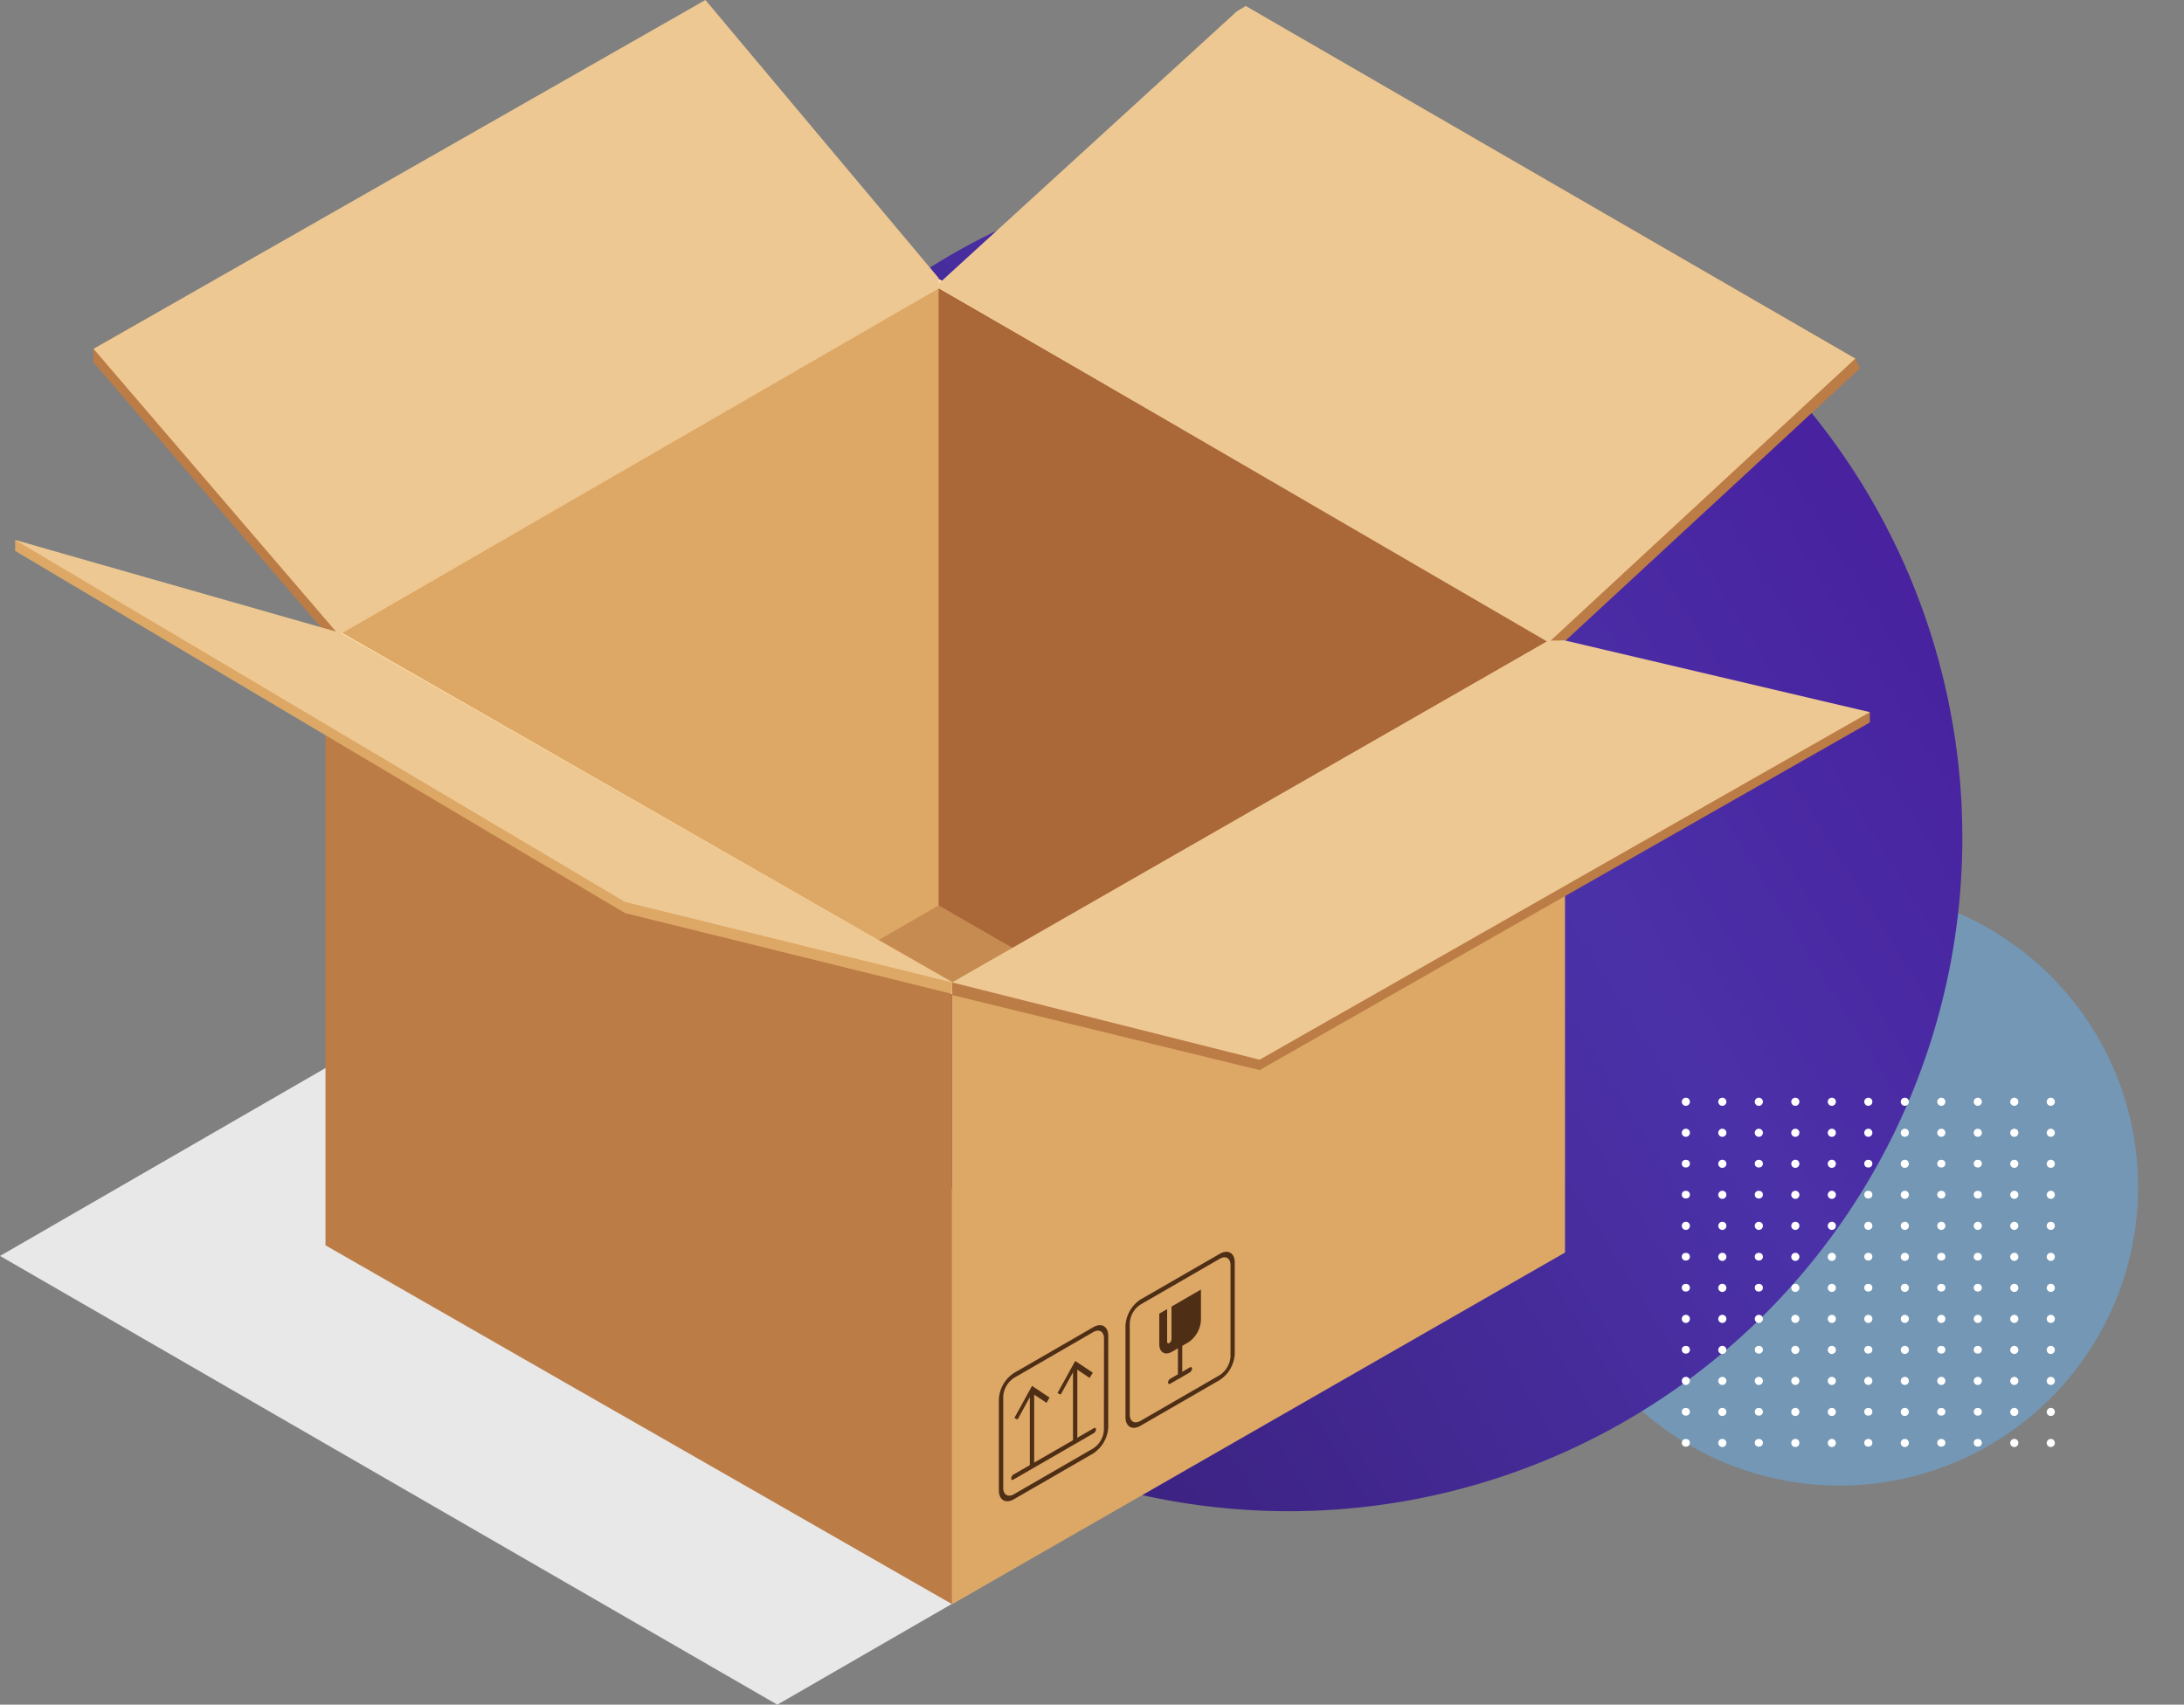 <svg xmlns="http://www.w3.org/2000/svg" xmlns:xlink="http://www.w3.org/1999/xlink" width="280.536" height="219" viewBox="0 0 280.536 219">
  <rect x="0" y="0" width="280.536" height="219" fill="#808080" stroke="none"/>
  <defs>
    <linearGradient id="linear-gradient" x1="-0.3" y1="0.958" x2="1.115" y2="0.079" gradientUnits="objectBoundingBox">
      <stop offset="0" stop-color="#2b1257"/>
      <stop offset="0.649" stop-color="#4b31a8"/>
      <stop offset="1" stop-color="#461698"/>
    </linearGradient>
  </defs>
  <g id="Grupo_81525" data-name="Grupo 81525" transform="translate(-1054.464 -3706)">
    <g id="Grupo_78646" data-name="Grupo 78646" transform="translate(0 82)">
      <path id="Trazado_145968" data-name="Trazado 145968" d="M38.359,0A38.359,38.359,0,1,1,0,38.359,38.359,38.359,0,0,1,38.359,0Z" transform="translate(1252.387 3738.14)" fill="#64b5f6" opacity="0.444" style="mix-blend-mode: multiply;isolation: isolate"/>
      <path id="Trazado_145969" data-name="Trazado 145969" d="M26.211,0A26.211,26.211,0,1,1,0,26.211,26.211,26.211,0,0,1,26.211,0Z" transform="translate(1126.431 3655.093)" fill="#64b5f6" opacity="0.444" style="mix-blend-mode: multiply;isolation: isolate"/>
      <rect id="Rectángulo_34812" data-name="Rectángulo 34812" width="230" height="172.5" transform="translate(1105 3645.363)" fill="none"/>
      <path id="Trazado_145967" data-name="Trazado 145967" d="M86.529,0A86.529,86.529,0,1,1,0,86.529,86.529,86.529,0,0,1,86.529,0Z" transform="translate(1133.471 3645.085)" fill="url(#linear-gradient)"/>
      <path id="Trazado_145971" data-name="Trazado 145971" d="M7.207,0A7.207,7.207,0,1,1,0,7.207,7.207,7.207,0,0,1,7.207,0Z" transform="translate(1133.471 3789.169)" fill="#64b5f6" opacity="0.444" style="mix-blend-mode: multiply;isolation: isolate"/>
      <g id="Grupo_78276" data-name="Grupo 78276" transform="translate(1270.49 3765.026)">
        <g id="Grupo_53306" data-name="Grupo 53306">
          <path id="Trazado_99200" data-name="Trazado 99200" d="M415.256,50.722a.521.521,0,1,1-.521-.5A.51.51,0,0,1,415.256,50.722Z" transform="translate(-414.214 -50.224)" fill="#fff"/>
          <path id="Trazado_99201" data-name="Trazado 99201" d="M423.7,50.722a.521.521,0,1,1-.521-.5A.51.51,0,0,1,423.7,50.722Z" transform="translate(-417.972 -50.224)" fill="#fff"/>
          <path id="Trazado_99202" data-name="Trazado 99202" d="M432.148,50.722a.521.521,0,1,1-.521-.5A.51.51,0,0,1,432.148,50.722Z" transform="translate(-421.731 -50.224)" fill="#fff"/>
          <path id="Trazado_99203" data-name="Trazado 99203" d="M440.595,50.722a.521.521,0,1,1-.521-.5A.51.51,0,0,1,440.595,50.722Z" transform="translate(-425.49 -50.224)" fill="#fff"/>
          <path id="Trazado_99204" data-name="Trazado 99204" d="M449.041,50.722a.521.521,0,1,1-.521-.5A.51.51,0,0,1,449.041,50.722Z" transform="translate(-429.248 -50.224)" fill="#fff"/>
          <path id="Trazado_99205" data-name="Trazado 99205" d="M457.487,50.722a.521.521,0,1,1-.521-.5A.51.51,0,0,1,457.487,50.722Z" transform="translate(-433.006 -50.224)" fill="#fff"/>
          <path id="Trazado_99206" data-name="Trazado 99206" d="M465.934,50.722a.521.521,0,1,1-.521-.5A.51.51,0,0,1,465.934,50.722Z" transform="translate(-436.765 -50.224)" fill="#fff"/>
          <path id="Trazado_99207" data-name="Trazado 99207" d="M474.38,50.722a.521.521,0,1,1-.521-.5A.51.51,0,0,1,474.38,50.722Z" transform="translate(-440.523 -50.224)" fill="#fff"/>
          <path id="Trazado_99208" data-name="Trazado 99208" d="M482.826,50.722a.521.521,0,1,1-.521-.5A.51.51,0,0,1,482.826,50.722Z" transform="translate(-444.282 -50.224)" fill="#fff"/>
          <path id="Trazado_99209" data-name="Trazado 99209" d="M491.273,50.722a.521.521,0,1,1-.521-.5A.51.51,0,0,1,491.273,50.722Z" transform="translate(-448.041 -50.224)" fill="#fff"/>
          <path id="Trazado_99210" data-name="Trazado 99210" d="M499.719,50.722a.521.521,0,1,1-.521-.5A.51.51,0,0,1,499.719,50.722Z" transform="translate(-451.799 -50.224)" fill="#fff"/>
        </g>
        <g id="Grupo_53307" data-name="Grupo 53307" transform="translate(0 3.985)">
          <path id="Trazado_99211" data-name="Trazado 99211" d="M415.256,58.23a.521.521,0,1,1-.521-.5A.51.51,0,0,1,415.256,58.23Z" transform="translate(-414.214 -57.732)" fill="#fff"/>
          <path id="Trazado_99212" data-name="Trazado 99212" d="M423.7,58.23a.521.521,0,1,1-.521-.5A.51.51,0,0,1,423.7,58.23Z" transform="translate(-417.972 -57.732)" fill="#fff"/>
          <path id="Trazado_99213" data-name="Trazado 99213" d="M432.148,58.23a.521.521,0,1,1-.521-.5A.51.51,0,0,1,432.148,58.23Z" transform="translate(-421.731 -57.732)" fill="#fff"/>
          <path id="Trazado_99214" data-name="Trazado 99214" d="M440.595,58.23a.521.521,0,1,1-.521-.5A.51.51,0,0,1,440.595,58.23Z" transform="translate(-425.49 -57.732)" fill="#fff"/>
          <path id="Trazado_99215" data-name="Trazado 99215" d="M449.041,58.23a.521.521,0,1,1-.521-.5A.51.51,0,0,1,449.041,58.23Z" transform="translate(-429.248 -57.732)" fill="#fff"/>
          <path id="Trazado_99216" data-name="Trazado 99216" d="M457.487,58.23a.521.521,0,1,1-.521-.5A.51.51,0,0,1,457.487,58.23Z" transform="translate(-433.006 -57.732)" fill="#fff"/>
          <path id="Trazado_99217" data-name="Trazado 99217" d="M465.934,58.23a.521.521,0,1,1-.521-.5A.51.51,0,0,1,465.934,58.23Z" transform="translate(-436.765 -57.732)" fill="#fff"/>
          <path id="Trazado_99218" data-name="Trazado 99218" d="M474.38,58.23a.521.521,0,1,1-.521-.5A.51.51,0,0,1,474.38,58.23Z" transform="translate(-440.523 -57.732)" fill="#fff"/>
          <path id="Trazado_99219" data-name="Trazado 99219" d="M482.826,58.23a.521.521,0,1,1-.521-.5A.51.51,0,0,1,482.826,58.23Z" transform="translate(-444.282 -57.732)" fill="#fff"/>
          <path id="Trazado_99220" data-name="Trazado 99220" d="M491.273,58.23a.521.521,0,1,1-.521-.5A.51.51,0,0,1,491.273,58.23Z" transform="translate(-448.041 -57.732)" fill="#fff"/>
          <path id="Trazado_99221" data-name="Trazado 99221" d="M499.719,58.23a.521.521,0,1,1-.521-.5A.51.51,0,0,1,499.719,58.23Z" transform="translate(-451.799 -57.732)" fill="#fff"/>
        </g>
        <g id="Grupo_53308" data-name="Grupo 53308" transform="translate(0 7.97)">
          <ellipse id="Elipse_3955" data-name="Elipse 3955" cx="0.521" cy="0.498" rx="0.521" ry="0.498" fill="#fff"/>
          <path id="Trazado_99222" data-name="Trazado 99222" d="M423.7,65.738a.521.521,0,1,1-.521-.5A.51.51,0,0,1,423.7,65.738Z" transform="translate(-417.972 -65.24)" fill="#fff"/>
          <ellipse id="Elipse_3956" data-name="Elipse 3956" cx="0.521" cy="0.498" rx="0.521" ry="0.498" transform="translate(9.376)" fill="#fff"/>
          <path id="Trazado_99223" data-name="Trazado 99223" d="M440.595,65.738a.521.521,0,1,1-.521-.5A.51.51,0,0,1,440.595,65.738Z" transform="translate(-425.49 -65.24)" fill="#fff"/>
          <path id="Trazado_99224" data-name="Trazado 99224" d="M449.041,65.738a.521.521,0,1,1-.521-.5A.51.51,0,0,1,449.041,65.738Z" transform="translate(-429.248 -65.24)" fill="#fff"/>
          <ellipse id="Elipse_3957" data-name="Elipse 3957" cx="0.521" cy="0.498" rx="0.521" ry="0.498" transform="translate(23.439)" fill="#fff"/>
          <path id="Trazado_99225" data-name="Trazado 99225" d="M465.934,65.738a.521.521,0,1,1-.521-.5A.511.511,0,0,1,465.934,65.738Z" transform="translate(-436.765 -65.24)" fill="#fff"/>
          <ellipse id="Elipse_3958" data-name="Elipse 3958" cx="0.521" cy="0.498" rx="0.521" ry="0.498" transform="translate(32.815)" fill="#fff"/>
          <ellipse id="Elipse_3959" data-name="Elipse 3959" cx="0.521" cy="0.498" rx="0.521" ry="0.498" transform="translate(37.502)" fill="#fff"/>
          <path id="Trazado_99226" data-name="Trazado 99226" d="M491.273,65.738a.521.521,0,1,1-.521-.5A.511.511,0,0,1,491.273,65.738Z" transform="translate(-448.041 -65.24)" fill="#fff"/>
          <path id="Trazado_99227" data-name="Trazado 99227" d="M499.719,65.738a.521.521,0,1,1-.521-.5A.51.51,0,0,1,499.719,65.738Z" transform="translate(-451.799 -65.24)" fill="#fff"/>
        </g>
        <g id="Grupo_53309" data-name="Grupo 53309" transform="translate(0 11.955)">
          <ellipse id="Elipse_3960" data-name="Elipse 3960" cx="0.521" cy="0.498" rx="0.521" ry="0.498" transform="translate(0 0)" fill="#fff"/>
          <path id="Trazado_99228" data-name="Trazado 99228" d="M423.7,73.245a.521.521,0,1,1-.521-.5A.51.51,0,0,1,423.7,73.245Z" transform="translate(-417.972 -72.747)" fill="#fff"/>
          <ellipse id="Elipse_3961" data-name="Elipse 3961" cx="0.521" cy="0.498" rx="0.521" ry="0.498" transform="translate(9.376 0)" fill="#fff"/>
          <path id="Trazado_99229" data-name="Trazado 99229" d="M440.595,73.245a.521.521,0,1,1-.521-.5A.51.51,0,0,1,440.595,73.245Z" transform="translate(-425.49 -72.747)" fill="#fff"/>
          <path id="Trazado_99230" data-name="Trazado 99230" d="M449.041,73.245a.521.521,0,1,1-.521-.5A.51.51,0,0,1,449.041,73.245Z" transform="translate(-429.248 -72.747)" fill="#fff"/>
          <ellipse id="Elipse_3962" data-name="Elipse 3962" cx="0.521" cy="0.498" rx="0.521" ry="0.498" transform="translate(23.439 0)" fill="#fff"/>
          <path id="Trazado_99231" data-name="Trazado 99231" d="M465.934,73.245a.521.521,0,1,1-.521-.5A.51.51,0,0,1,465.934,73.245Z" transform="translate(-436.765 -72.747)" fill="#fff"/>
          <ellipse id="Elipse_3963" data-name="Elipse 3963" cx="0.521" cy="0.498" rx="0.521" ry="0.498" transform="translate(32.815 0)" fill="#fff"/>
          <ellipse id="Elipse_3964" data-name="Elipse 3964" cx="0.521" cy="0.498" rx="0.521" ry="0.498" transform="translate(37.502 0)" fill="#fff"/>
          <path id="Trazado_99232" data-name="Trazado 99232" d="M491.273,73.245a.521.521,0,1,1-.521-.5A.51.51,0,0,1,491.273,73.245Z" transform="translate(-448.041 -72.747)" fill="#fff"/>
          <path id="Trazado_99233" data-name="Trazado 99233" d="M499.719,73.245a.521.521,0,1,1-.521-.5A.51.51,0,0,1,499.719,73.245Z" transform="translate(-451.799 -72.747)" fill="#fff"/>
        </g>
        <g id="Grupo_53310" data-name="Grupo 53310" transform="translate(0 15.94)">
          <path id="Trazado_99234" data-name="Trazado 99234" d="M415.256,80.753a.521.521,0,1,1-.521-.5A.51.51,0,0,1,415.256,80.753Z" transform="translate(-414.214 -80.255)" fill="#fff"/>
          <path id="Trazado_99235" data-name="Trazado 99235" d="M423.7,80.753a.521.521,0,1,1-.521-.5A.51.51,0,0,1,423.7,80.753Z" transform="translate(-417.972 -80.255)" fill="#fff"/>
          <path id="Trazado_99236" data-name="Trazado 99236" d="M432.148,80.753a.521.521,0,1,1-.521-.5A.51.51,0,0,1,432.148,80.753Z" transform="translate(-421.731 -80.255)" fill="#fff"/>
          <path id="Trazado_99237" data-name="Trazado 99237" d="M440.595,80.753a.521.521,0,1,1-.521-.5A.51.51,0,0,1,440.595,80.753Z" transform="translate(-425.49 -80.255)" fill="#fff"/>
          <path id="Trazado_99238" data-name="Trazado 99238" d="M449.041,80.753a.521.521,0,1,1-.521-.5A.51.51,0,0,1,449.041,80.753Z" transform="translate(-429.248 -80.255)" fill="#fff"/>
          <path id="Trazado_99239" data-name="Trazado 99239" d="M457.487,80.753a.521.521,0,1,1-.521-.5A.51.51,0,0,1,457.487,80.753Z" transform="translate(-433.006 -80.255)" fill="#fff"/>
          <path id="Trazado_99240" data-name="Trazado 99240" d="M465.934,80.753a.521.521,0,1,1-.521-.5A.51.51,0,0,1,465.934,80.753Z" transform="translate(-436.765 -80.255)" fill="#fff"/>
          <path id="Trazado_99241" data-name="Trazado 99241" d="M474.38,80.753a.521.521,0,1,1-.521-.5A.51.51,0,0,1,474.38,80.753Z" transform="translate(-440.523 -80.255)" fill="#fff"/>
          <path id="Trazado_99242" data-name="Trazado 99242" d="M482.826,80.753a.521.521,0,1,1-.521-.5A.51.51,0,0,1,482.826,80.753Z" transform="translate(-444.282 -80.255)" fill="#fff"/>
          <path id="Trazado_99243" data-name="Trazado 99243" d="M491.273,80.753a.521.521,0,1,1-.521-.5A.51.51,0,0,1,491.273,80.753Z" transform="translate(-448.041 -80.255)" fill="#fff"/>
          <path id="Trazado_99244" data-name="Trazado 99244" d="M499.719,80.753a.521.521,0,1,1-.521-.5A.51.51,0,0,1,499.719,80.753Z" transform="translate(-451.799 -80.255)" fill="#fff"/>
        </g>
        <g id="Grupo_53311" data-name="Grupo 53311" transform="translate(0 19.925)">
          <ellipse id="Elipse_3965" data-name="Elipse 3965" cx="0.521" cy="0.498" rx="0.521" ry="0.498" transform="translate(0 0)" fill="#fff"/>
          <path id="Trazado_99245" data-name="Trazado 99245" d="M423.7,88.261a.521.521,0,1,1-.521-.5A.51.51,0,0,1,423.7,88.261Z" transform="translate(-417.972 -87.763)" fill="#fff"/>
          <ellipse id="Elipse_3966" data-name="Elipse 3966" cx="0.521" cy="0.498" rx="0.521" ry="0.498" transform="translate(9.376 0)" fill="#fff"/>
          <path id="Trazado_99246" data-name="Trazado 99246" d="M440.595,88.261a.521.521,0,1,1-.521-.5A.51.51,0,0,1,440.595,88.261Z" transform="translate(-425.49 -87.763)" fill="#fff"/>
          <path id="Trazado_99247" data-name="Trazado 99247" d="M449.041,88.261a.521.521,0,1,1-.521-.5A.51.51,0,0,1,449.041,88.261Z" transform="translate(-429.248 -87.763)" fill="#fff"/>
          <ellipse id="Elipse_3967" data-name="Elipse 3967" cx="0.521" cy="0.498" rx="0.521" ry="0.498" transform="translate(23.439 0)" fill="#fff"/>
          <path id="Trazado_99248" data-name="Trazado 99248" d="M465.934,88.261a.521.521,0,1,1-.521-.5A.51.51,0,0,1,465.934,88.261Z" transform="translate(-436.765 -87.763)" fill="#fff"/>
          <ellipse id="Elipse_3968" data-name="Elipse 3968" cx="0.521" cy="0.498" rx="0.521" ry="0.498" transform="translate(32.815 0)" fill="#fff"/>
          <ellipse id="Elipse_3969" data-name="Elipse 3969" cx="0.521" cy="0.498" rx="0.521" ry="0.498" transform="translate(37.502 0)" fill="#fff"/>
          <path id="Trazado_99249" data-name="Trazado 99249" d="M491.273,88.261a.521.521,0,1,1-.521-.5A.51.51,0,0,1,491.273,88.261Z" transform="translate(-448.041 -87.763)" fill="#fff"/>
          <path id="Trazado_99250" data-name="Trazado 99250" d="M499.719,88.261a.521.521,0,1,1-.521-.5A.51.51,0,0,1,499.719,88.261Z" transform="translate(-451.799 -87.763)" fill="#fff"/>
        </g>
        <g id="Grupo_53312" data-name="Grupo 53312" transform="translate(0 23.91)">
          <ellipse id="Elipse_3970" data-name="Elipse 3970" cx="0.521" cy="0.498" rx="0.521" ry="0.498" fill="#fff"/>
          <path id="Trazado_99251" data-name="Trazado 99251" d="M423.7,95.769a.521.521,0,1,1-.521-.5A.51.51,0,0,1,423.7,95.769Z" transform="translate(-417.972 -95.271)" fill="#fff"/>
          <ellipse id="Elipse_3971" data-name="Elipse 3971" cx="0.521" cy="0.498" rx="0.521" ry="0.498" transform="translate(9.376)" fill="#fff"/>
          <path id="Trazado_99252" data-name="Trazado 99252" d="M440.595,95.769a.521.521,0,1,1-.521-.5A.51.51,0,0,1,440.595,95.769Z" transform="translate(-425.49 -95.271)" fill="#fff"/>
          <path id="Trazado_99253" data-name="Trazado 99253" d="M449.041,95.769a.521.521,0,1,1-.521-.5A.51.51,0,0,1,449.041,95.769Z" transform="translate(-429.248 -95.271)" fill="#fff"/>
          <ellipse id="Elipse_3972" data-name="Elipse 3972" cx="0.521" cy="0.498" rx="0.521" ry="0.498" transform="translate(23.439)" fill="#fff"/>
          <path id="Trazado_99254" data-name="Trazado 99254" d="M465.934,95.769a.521.521,0,1,1-.521-.5A.51.51,0,0,1,465.934,95.769Z" transform="translate(-436.765 -95.271)" fill="#fff"/>
          <ellipse id="Elipse_3973" data-name="Elipse 3973" cx="0.521" cy="0.498" rx="0.521" ry="0.498" transform="translate(32.815)" fill="#fff"/>
          <ellipse id="Elipse_3974" data-name="Elipse 3974" cx="0.521" cy="0.498" rx="0.521" ry="0.498" transform="translate(37.502)" fill="#fff"/>
          <path id="Trazado_99255" data-name="Trazado 99255" d="M491.273,95.769a.521.521,0,1,1-.521-.5A.51.51,0,0,1,491.273,95.769Z" transform="translate(-448.041 -95.271)" fill="#fff"/>
          <path id="Trazado_99256" data-name="Trazado 99256" d="M499.719,95.769a.521.521,0,1,1-.521-.5A.51.51,0,0,1,499.719,95.769Z" transform="translate(-451.799 -95.271)" fill="#fff"/>
        </g>
        <g id="Grupo_53313" data-name="Grupo 53313" transform="translate(0 27.895)">
          <path id="Trazado_99257" data-name="Trazado 99257" d="M415.256,103.277a.521.521,0,1,1-.521-.5A.51.51,0,0,1,415.256,103.277Z" transform="translate(-414.214 -102.779)" fill="#fff"/>
          <path id="Trazado_99258" data-name="Trazado 99258" d="M423.7,103.277a.521.521,0,1,1-.521-.5A.51.51,0,0,1,423.7,103.277Z" transform="translate(-417.972 -102.779)" fill="#fff"/>
          <path id="Trazado_99259" data-name="Trazado 99259" d="M432.148,103.277a.521.521,0,1,1-.521-.5A.51.51,0,0,1,432.148,103.277Z" transform="translate(-421.731 -102.779)" fill="#fff"/>
          <path id="Trazado_99260" data-name="Trazado 99260" d="M440.595,103.277a.521.521,0,1,1-.521-.5A.51.51,0,0,1,440.595,103.277Z" transform="translate(-425.49 -102.779)" fill="#fff"/>
          <path id="Trazado_99261" data-name="Trazado 99261" d="M449.041,103.277a.521.521,0,1,1-.521-.5A.51.51,0,0,1,449.041,103.277Z" transform="translate(-429.248 -102.779)" fill="#fff"/>
          <path id="Trazado_99262" data-name="Trazado 99262" d="M457.487,103.277a.521.521,0,1,1-.521-.5A.51.51,0,0,1,457.487,103.277Z" transform="translate(-433.006 -102.779)" fill="#fff"/>
          <path id="Trazado_99263" data-name="Trazado 99263" d="M465.934,103.277a.521.521,0,1,1-.521-.5A.51.51,0,0,1,465.934,103.277Z" transform="translate(-436.765 -102.779)" fill="#fff"/>
          <path id="Trazado_99264" data-name="Trazado 99264" d="M474.38,103.277a.521.521,0,1,1-.521-.5A.51.51,0,0,1,474.38,103.277Z" transform="translate(-440.523 -102.779)" fill="#fff"/>
          <path id="Trazado_99265" data-name="Trazado 99265" d="M482.826,103.277a.521.521,0,1,1-.521-.5A.51.51,0,0,1,482.826,103.277Z" transform="translate(-444.282 -102.779)" fill="#fff"/>
          <path id="Trazado_99266" data-name="Trazado 99266" d="M491.273,103.277a.521.521,0,1,1-.521-.5A.51.51,0,0,1,491.273,103.277Z" transform="translate(-448.041 -102.779)" fill="#fff"/>
          <path id="Trazado_99267" data-name="Trazado 99267" d="M499.719,103.277a.521.521,0,1,1-.521-.5A.51.51,0,0,1,499.719,103.277Z" transform="translate(-451.799 -102.779)" fill="#fff"/>
        </g>
        <g id="Grupo_53314" data-name="Grupo 53314" transform="translate(0 31.88)">
          <ellipse id="Elipse_3975" data-name="Elipse 3975" cx="0.521" cy="0.498" rx="0.521" ry="0.498" fill="#fff"/>
          <path id="Trazado_99268" data-name="Trazado 99268" d="M423.7,110.785a.521.521,0,1,1-.521-.5A.51.51,0,0,1,423.7,110.785Z" transform="translate(-417.972 -110.287)" fill="#fff"/>
          <ellipse id="Elipse_3976" data-name="Elipse 3976" cx="0.521" cy="0.498" rx="0.521" ry="0.498" transform="translate(9.376)" fill="#fff"/>
          <path id="Trazado_99269" data-name="Trazado 99269" d="M440.595,110.785a.521.521,0,1,1-.521-.5A.51.51,0,0,1,440.595,110.785Z" transform="translate(-425.49 -110.287)" fill="#fff"/>
          <path id="Trazado_99270" data-name="Trazado 99270" d="M449.041,110.785a.521.521,0,1,1-.521-.5A.51.51,0,0,1,449.041,110.785Z" transform="translate(-429.248 -110.287)" fill="#fff"/>
          <ellipse id="Elipse_3977" data-name="Elipse 3977" cx="0.521" cy="0.498" rx="0.521" ry="0.498" transform="translate(23.439)" fill="#fff"/>
          <path id="Trazado_99271" data-name="Trazado 99271" d="M465.934,110.785a.521.521,0,1,1-.521-.5A.511.511,0,0,1,465.934,110.785Z" transform="translate(-436.765 -110.287)" fill="#fff"/>
          <ellipse id="Elipse_3978" data-name="Elipse 3978" cx="0.521" cy="0.498" rx="0.521" ry="0.498" transform="translate(32.815)" fill="#fff"/>
          <ellipse id="Elipse_3979" data-name="Elipse 3979" cx="0.521" cy="0.498" rx="0.521" ry="0.498" transform="translate(37.502)" fill="#fff"/>
          <path id="Trazado_99272" data-name="Trazado 99272" d="M491.273,110.785a.521.521,0,1,1-.521-.5A.511.511,0,0,1,491.273,110.785Z" transform="translate(-448.041 -110.287)" fill="#fff"/>
          <path id="Trazado_99273" data-name="Trazado 99273" d="M499.719,110.785a.521.521,0,1,1-.521-.5A.51.51,0,0,1,499.719,110.785Z" transform="translate(-451.799 -110.287)" fill="#fff"/>
        </g>
        <g id="Grupo_53315" data-name="Grupo 53315" transform="translate(0 35.864)">
          <path id="Trazado_99274" data-name="Trazado 99274" d="M415.256,118.292a.521.521,0,1,1-.521-.5A.51.51,0,0,1,415.256,118.292Z" transform="translate(-414.214 -117.794)" fill="#fff"/>
          <path id="Trazado_99275" data-name="Trazado 99275" d="M423.7,118.292a.521.521,0,1,1-.521-.5A.51.51,0,0,1,423.7,118.292Z" transform="translate(-417.972 -117.794)" fill="#fff"/>
          <path id="Trazado_99276" data-name="Trazado 99276" d="M432.148,118.292a.521.521,0,1,1-.521-.5A.51.51,0,0,1,432.148,118.292Z" transform="translate(-421.731 -117.794)" fill="#fff"/>
          <path id="Trazado_99277" data-name="Trazado 99277" d="M440.595,118.292a.521.521,0,1,1-.521-.5A.51.51,0,0,1,440.595,118.292Z" transform="translate(-425.49 -117.794)" fill="#fff"/>
          <path id="Trazado_99278" data-name="Trazado 99278" d="M449.041,118.292a.521.521,0,1,1-.521-.5A.51.51,0,0,1,449.041,118.292Z" transform="translate(-429.248 -117.794)" fill="#fff"/>
          <path id="Trazado_99279" data-name="Trazado 99279" d="M457.487,118.292a.521.521,0,1,1-.521-.5A.51.51,0,0,1,457.487,118.292Z" transform="translate(-433.006 -117.794)" fill="#fff"/>
          <path id="Trazado_99280" data-name="Trazado 99280" d="M465.934,118.292a.521.521,0,1,1-.521-.5A.511.511,0,0,1,465.934,118.292Z" transform="translate(-436.765 -117.794)" fill="#fff"/>
          <path id="Trazado_99281" data-name="Trazado 99281" d="M474.38,118.292a.521.521,0,1,1-.521-.5A.51.51,0,0,1,474.38,118.292Z" transform="translate(-440.523 -117.794)" fill="#fff"/>
          <path id="Trazado_99282" data-name="Trazado 99282" d="M482.826,118.292a.521.521,0,1,1-.521-.5A.51.51,0,0,1,482.826,118.292Z" transform="translate(-444.282 -117.794)" fill="#fff"/>
          <path id="Trazado_99283" data-name="Trazado 99283" d="M491.273,118.292a.521.521,0,1,1-.521-.5A.511.511,0,0,1,491.273,118.292Z" transform="translate(-448.041 -117.794)" fill="#fff"/>
          <path id="Trazado_99284" data-name="Trazado 99284" d="M499.719,118.292a.521.521,0,1,1-.521-.5A.51.51,0,0,1,499.719,118.292Z" transform="translate(-451.799 -117.794)" fill="#fff"/>
        </g>
        <g id="Grupo_53316" data-name="Grupo 53316" transform="translate(0 39.849)">
          <ellipse id="Elipse_3980" data-name="Elipse 3980" cx="0.521" cy="0.498" rx="0.521" ry="0.498" transform="translate(0 0)" fill="#fff"/>
          <path id="Trazado_99285" data-name="Trazado 99285" d="M423.7,125.8a.521.521,0,1,1-.521-.5A.51.51,0,0,1,423.7,125.8Z" transform="translate(-417.972 -125.302)" fill="#fff"/>
          <ellipse id="Elipse_3981" data-name="Elipse 3981" cx="0.521" cy="0.498" rx="0.521" ry="0.498" transform="translate(9.376 0)" fill="#fff"/>
          <path id="Trazado_99286" data-name="Trazado 99286" d="M440.595,125.8a.521.521,0,1,1-.521-.5A.51.51,0,0,1,440.595,125.8Z" transform="translate(-425.49 -125.302)" fill="#fff"/>
          <path id="Trazado_99287" data-name="Trazado 99287" d="M449.041,125.8a.521.521,0,1,1-.521-.5A.51.51,0,0,1,449.041,125.8Z" transform="translate(-429.248 -125.302)" fill="#fff"/>
          <ellipse id="Elipse_3982" data-name="Elipse 3982" cx="0.521" cy="0.498" rx="0.521" ry="0.498" transform="translate(23.439 0)" fill="#fff"/>
          <path id="Trazado_99288" data-name="Trazado 99288" d="M465.934,125.8a.521.521,0,1,1-.521-.5A.51.51,0,0,1,465.934,125.8Z" transform="translate(-436.765 -125.302)" fill="#fff"/>
          <ellipse id="Elipse_3983" data-name="Elipse 3983" cx="0.521" cy="0.498" rx="0.521" ry="0.498" transform="translate(32.815 0)" fill="#fff"/>
          <ellipse id="Elipse_3984" data-name="Elipse 3984" cx="0.521" cy="0.498" rx="0.521" ry="0.498" transform="translate(37.502 0)" fill="#fff"/>
          <path id="Trazado_99289" data-name="Trazado 99289" d="M491.273,125.8a.521.521,0,1,1-.521-.5A.51.51,0,0,1,491.273,125.8Z" transform="translate(-448.041 -125.302)" fill="#fff"/>
          <path id="Trazado_99290" data-name="Trazado 99290" d="M499.719,125.8a.521.521,0,1,1-.521-.5A.51.51,0,0,1,499.719,125.8Z" transform="translate(-451.799 -125.302)" fill="#fff"/>
        </g>
        <g id="Grupo_53317" data-name="Grupo 53317" transform="translate(0 43.835)">
          <ellipse id="Elipse_3985" data-name="Elipse 3985" cx="0.521" cy="0.498" rx="0.521" ry="0.498" transform="translate(0 0)" fill="#fff"/>
          <path id="Trazado_99291" data-name="Trazado 99291" d="M423.7,133.308a.521.521,0,1,1-.521-.5A.51.51,0,0,1,423.7,133.308Z" transform="translate(-417.972 -132.81)" fill="#fff"/>
          <ellipse id="Elipse_3986" data-name="Elipse 3986" cx="0.521" cy="0.498" rx="0.521" ry="0.498" transform="translate(9.376 0)" fill="#fff"/>
          <path id="Trazado_99292" data-name="Trazado 99292" d="M440.595,133.308a.521.521,0,1,1-.521-.5A.51.51,0,0,1,440.595,133.308Z" transform="translate(-425.49 -132.81)" fill="#fff"/>
          <path id="Trazado_99293" data-name="Trazado 99293" d="M449.041,133.308a.521.521,0,1,1-.521-.5A.51.51,0,0,1,449.041,133.308Z" transform="translate(-429.248 -132.81)" fill="#fff"/>
          <ellipse id="Elipse_3987" data-name="Elipse 3987" cx="0.521" cy="0.498" rx="0.521" ry="0.498" transform="translate(23.439 0)" fill="#fff"/>
          <path id="Trazado_99294" data-name="Trazado 99294" d="M465.934,133.308a.521.521,0,1,1-.521-.5A.51.51,0,0,1,465.934,133.308Z" transform="translate(-436.765 -132.81)" fill="#fff"/>
          <ellipse id="Elipse_3988" data-name="Elipse 3988" cx="0.521" cy="0.498" rx="0.521" ry="0.498" transform="translate(32.815 0)" fill="#fff"/>
          <ellipse id="Elipse_3989" data-name="Elipse 3989" cx="0.521" cy="0.498" rx="0.521" ry="0.498" transform="translate(37.502 0)" fill="#fff"/>
          <path id="Trazado_99295" data-name="Trazado 99295" d="M491.273,133.308a.521.521,0,1,1-.521-.5A.51.51,0,0,1,491.273,133.308Z" transform="translate(-448.041 -132.81)" fill="#fff"/>
          <path id="Trazado_99296" data-name="Trazado 99296" d="M499.719,133.308a.521.521,0,1,1-.521-.5A.51.51,0,0,1,499.719,133.308Z" transform="translate(-451.799 -132.81)" fill="#fff"/>
        </g>
      </g>
      <line id="Línea_138" data-name="Línea 138" y2="101.907" transform="translate(1112.531 3685.541)" fill="none" stroke="#fff" stroke-width="1" stroke-dasharray="8"/>
    </g>
    <g id="Grupo_81165" data-name="Grupo 81165" transform="translate(818.767 3663.553)">
      <g id="Grupo_81137" data-name="Grupo 81137" transform="translate(235.697 164.125)" style="mix-blend-mode: multiply;isolation: isolate">
        <path id="Trazado_156171" data-name="Trazado 156171" d="M235.7,120.009l99.846,57.649,68.716-39.676L304.414,80.336Z" transform="translate(-235.697 -80.336)" fill="#e8e8e8"/>
      </g>
      <g id="Grupo_81138" data-name="Grupo 81138" transform="translate(277.506 78.267)">
        <path id="Trazado_156172" data-name="Trazado 156172" d="M373.339,80.079l-13.97-8.064L327.477,53.6,248.716,99.078l31.941,18.453,13.918,8.041L329.2,145.564l78.729-45.474.035-.022Z" transform="translate(-248.716 -53.601)" fill="#ffdda8"/>
      </g>
      <g id="Grupo_81139" data-name="Grupo 81139" transform="translate(279.639 79.488)">
        <path id="Trazado_156173" data-name="Trazado 156173" d="M326.008,53.981,249.38,98.238l78.362,44.912,76.628-43.923Z" transform="translate(-249.38 -53.981)" fill="#dda866"/>
      </g>
      <g id="Grupo_81140" data-name="Grupo 81140" transform="translate(356.267 79.488)">
        <path id="Trazado_156174" data-name="Trazado 156174" d="M273.241,53.981V133.8l9.525,4.952L351.6,99.227Z" transform="translate(-273.241 -53.981)" fill="#aa6838"/>
      </g>
      <path id="Trazado_156175" data-name="Trazado 156175" d="M329.206,114.229v78.324l-34.554-19.791-13.994-8.007L248.716,146.45V67.762l31.942,18.453,13.994,8.057Z" transform="translate(28.79 55.983)" fill="#bc7c46"/>
      <g id="Grupo_81141" data-name="Grupo 81141" transform="translate(358.001 124.756)">
        <path id="Trazado_156176" data-name="Trazado 156176" d="M273.781,113.545v78.308l78.725-45.172v-78.6Z" transform="translate(-273.781 -68.077)" fill="#dda866"/>
      </g>
      <path id="Trazado_156177" data-name="Trazado 156177" d="M346.711,78.007,316.918,42.815l-77.479,43.6v1.772l29.793,34.744,1.625.162,75.876-43.765Z" transform="translate(8.273 0.814)" fill="#bc7c46"/>
      <g id="Grupo_81142" data-name="Grupo 81142" transform="translate(247.71 42.447)">
        <path id="Trazado_156178" data-name="Trazado 156178" d="M239.438,87.263l31.421,36.646,77.136-44.453-.026-1.317L318.038,42.447Z" transform="translate(-239.438 -42.447)" fill="#edc893"/>
      </g>
      <path id="Trazado_156179" data-name="Trazado 156179" d="M311.906,43.616,273.635,78.525l77.1,45.4,2.2-.268L390.7,88.73l-.577-1.269L313.053,42.923Z" transform="translate(83.897 1.052)" fill="#bc7c46"/>
      <g id="Grupo_81143" data-name="Grupo 81143" transform="translate(355.926 43.211)">
        <path id="Trazado_156180" data-name="Trazado 156180" d="M351.838,124.452l39.385-36.463-78.3-45.3-1.147.69-38.637,35.3Z" transform="translate(-273.135 -42.685)" fill="#edc893"/>
      </g>
      <g id="Grupo_81154" data-name="Grupo 81154" transform="translate(364.003 212.688)">
        <g id="Grupo_81150" data-name="Grupo 81150" transform="translate(1.993 4.603)">
          <g id="Grupo_81146" data-name="Grupo 81146" transform="translate(0 3.199)">
            <g id="Grupo_81144" data-name="Grupo 81144" transform="translate(1.985 0.535)">
              <path id="Trazado_156181" data-name="Trazado 156181" d="M277.447,107.694l-.558.324V98.374l.558-.32Z" transform="translate(-276.889 -98.054)" fill="#4f2e16"/>
            </g>
            <g id="Grupo_81145" data-name="Grupo 81145">
              <path id="Trazado_156182" data-name="Trazado 156182" d="M280.79,99.394l-.392.671-1.863-1.237-1.857,3.387-.408-.2,2.264-4.124Z" transform="translate(-276.271 -97.887)" fill="#4f2e16"/>
            </g>
          </g>
          <g id="Grupo_81149" data-name="Grupo 81149" transform="translate(5.535)">
            <g id="Grupo_81147" data-name="Grupo 81147" transform="translate(1.995 0.536)">
              <path id="Trazado_156183" data-name="Trazado 156183" d="M279.17,106.7l-.555.328V97.38l.555-.321Z" transform="translate(-278.615 -97.058)" fill="#4f2e16"/>
            </g>
            <g id="Grupo_81148" data-name="Grupo 81148">
              <path id="Trazado_156184" data-name="Trazado 156184" d="M282.535,98.4l-.417.674-1.844-1.242-1.866,3.382-.414-.2,2.28-4.124Z" transform="translate(-277.994 -96.891)" fill="#4f2e16"/>
            </g>
          </g>
        </g>
        <g id="Grupo_81151" data-name="Grupo 81151" transform="translate(1.583 13.196)">
          <path id="Trazado_156185" data-name="Trazado 156185" d="M286.766,100.242l-10.354,5.976c-.148.087-.27.019-.27-.164a.614.614,0,0,1,.27-.475l10.354-5.973c.144-.09.267-.019.267.161A.614.614,0,0,1,286.766,100.242Z" transform="translate(-276.143 -99.567)" fill="#4f2e16"/>
        </g>
        <g id="Grupo_81153" data-name="Grupo 81153">
          <g id="Grupo_81152" data-name="Grupo 81152">
            <path id="Trazado_156186" data-name="Trazado 156186" d="M287.767,111.943,277.6,117.816c-1.076.62-1.949.119-1.949-1.121V104.958A4.283,4.283,0,0,1,277.6,101.6l10.168-5.874c1.063-.617,1.93-.116,1.93,1.121V108.59A4.3,4.3,0,0,1,287.767,111.943ZM277.6,102.234a3.077,3.077,0,0,0-1.39,2.4v11.738c0,.886.626,1.243,1.39.8l10.168-5.874a3.041,3.041,0,0,0,1.374-2.4l.01-11.738c0-.883-.626-1.246-1.384-.806Z" transform="translate(-275.65 -95.458)" fill="#4f2e16"/>
          </g>
        </g>
      </g>
      <g id="Grupo_81160" data-name="Grupo 81160" transform="translate(380.266 203.265)">
        <g id="Grupo_81156" data-name="Grupo 81156">
          <g id="Grupo_81155" data-name="Grupo 81155">
            <path id="Trazado_156187" data-name="Trazado 156187" d="M292.818,109l-10.171,5.874c-1.07.62-1.933.116-1.933-1.118V102.018a4.3,4.3,0,0,1,1.933-3.366l10.171-5.864c1.069-.617,1.93-.119,1.93,1.114v11.744A4.274,4.274,0,0,1,292.818,109Zm-10.171-9.7a3.034,3.034,0,0,0-1.381,2.4v11.744c0,.877.61,1.24,1.381.8l10.171-5.874a3.087,3.087,0,0,0,1.387-2.405V94.224c0-.88-.63-1.243-1.387-.8Z" transform="translate(-280.714 -92.524)" fill="#4f2e16"/>
          </g>
        </g>
        <g id="Grupo_81159" data-name="Grupo 81159" transform="translate(4.342 4.85)">
          <g id="Grupo_81157" data-name="Grupo 81157" transform="translate(2.389 2.282)">
            <path id="Trazado_156188" data-name="Trazado 156188" d="M283.1,103.831c-.157.09-.286.019-.286-.164v-8.4a.622.622,0,0,1,.286-.485c.148-.087.27-.013.27.161v8.414A.623.623,0,0,1,283.1,103.831Z" transform="translate(-282.81 -94.745)" fill="#4f2e16"/>
          </g>
          <g id="Grupo_81158" data-name="Grupo 81158" transform="translate(1.13 9.964)">
            <path id="Trazado_156189" data-name="Trazado 156189" d="M285.215,97.815,282.7,99.267c-.151.093-.283.019-.283-.154a.608.608,0,0,1,.283-.482l2.515-1.458c.154-.087.279-.013.279.161A.633.633,0,0,1,285.215,97.815Z" transform="translate(-282.418 -97.137)" fill="#4f2e16"/>
          </g>
          <path id="Trazado_156190" data-name="Trazado 156190" d="M287.416,94.034v3.928a3.645,3.645,0,0,1-1.657,2.881l-2.036,1.169c-.915.536-1.657.1-1.657-.957V97.127l1.008-.578v4.2c0,.173.122.251.273.161a.628.628,0,0,0,.286-.482V96.224Z" transform="translate(-282.066 -94.034)" fill="#4f2e16"/>
        </g>
      </g>
      <g id="Grupo_81161" data-name="Grupo 81161" transform="translate(348.585 158.759)">
        <path id="Trazado_156191" data-name="Trazado 156191" d="M278.531,78.665,270.849,83.1l9.522,5.459,7.685-4.4Z" transform="translate(-270.849 -78.665)" fill="#c68b51"/>
      </g>
      <path id="Trazado_156192" data-name="Trazado 156192" d="M236.3,64.05l41.6,12.2,78.749,44.631-.019,1.471-41.99-10.373L236.3,65.45Z" transform="translate(1.343 47.774)" fill="#dda866"/>
      <g id="Grupo_81162" data-name="Grupo 81162" transform="translate(237.649 111.824)">
        <path id="Trazado_156193" data-name="Trazado 156193" d="M278.067,75.971,236.305,64.05l78.35,46.5,42,10.328Z" transform="translate(-236.305 -64.05)" fill="#edc893"/>
      </g>
      <g id="Grupo_81163" data-name="Grupo 81163" transform="translate(358.001 126.006)">
        <path id="Trazado_156194" data-name="Trazado 156194" d="M351.453,68.466l-77.672,42.651.016,1.628,39.478,9.638,78.382-44.662V76.4Z" transform="translate(-273.781 -68.466)" fill="#bc7c46"/>
      </g>
      <g id="Grupo_81164" data-name="Grupo 81164" transform="translate(358.001 124.734)">
        <path id="Trazado_156195" data-name="Trazado 156195" d="M350.409,68.07l-76.628,43.923,39.494,9.93,78.382-44.649-39.119-9.2Z" transform="translate(-273.781 -68.07)" fill="#edc893"/>
      </g>
    </g>
  </g>
</svg>
